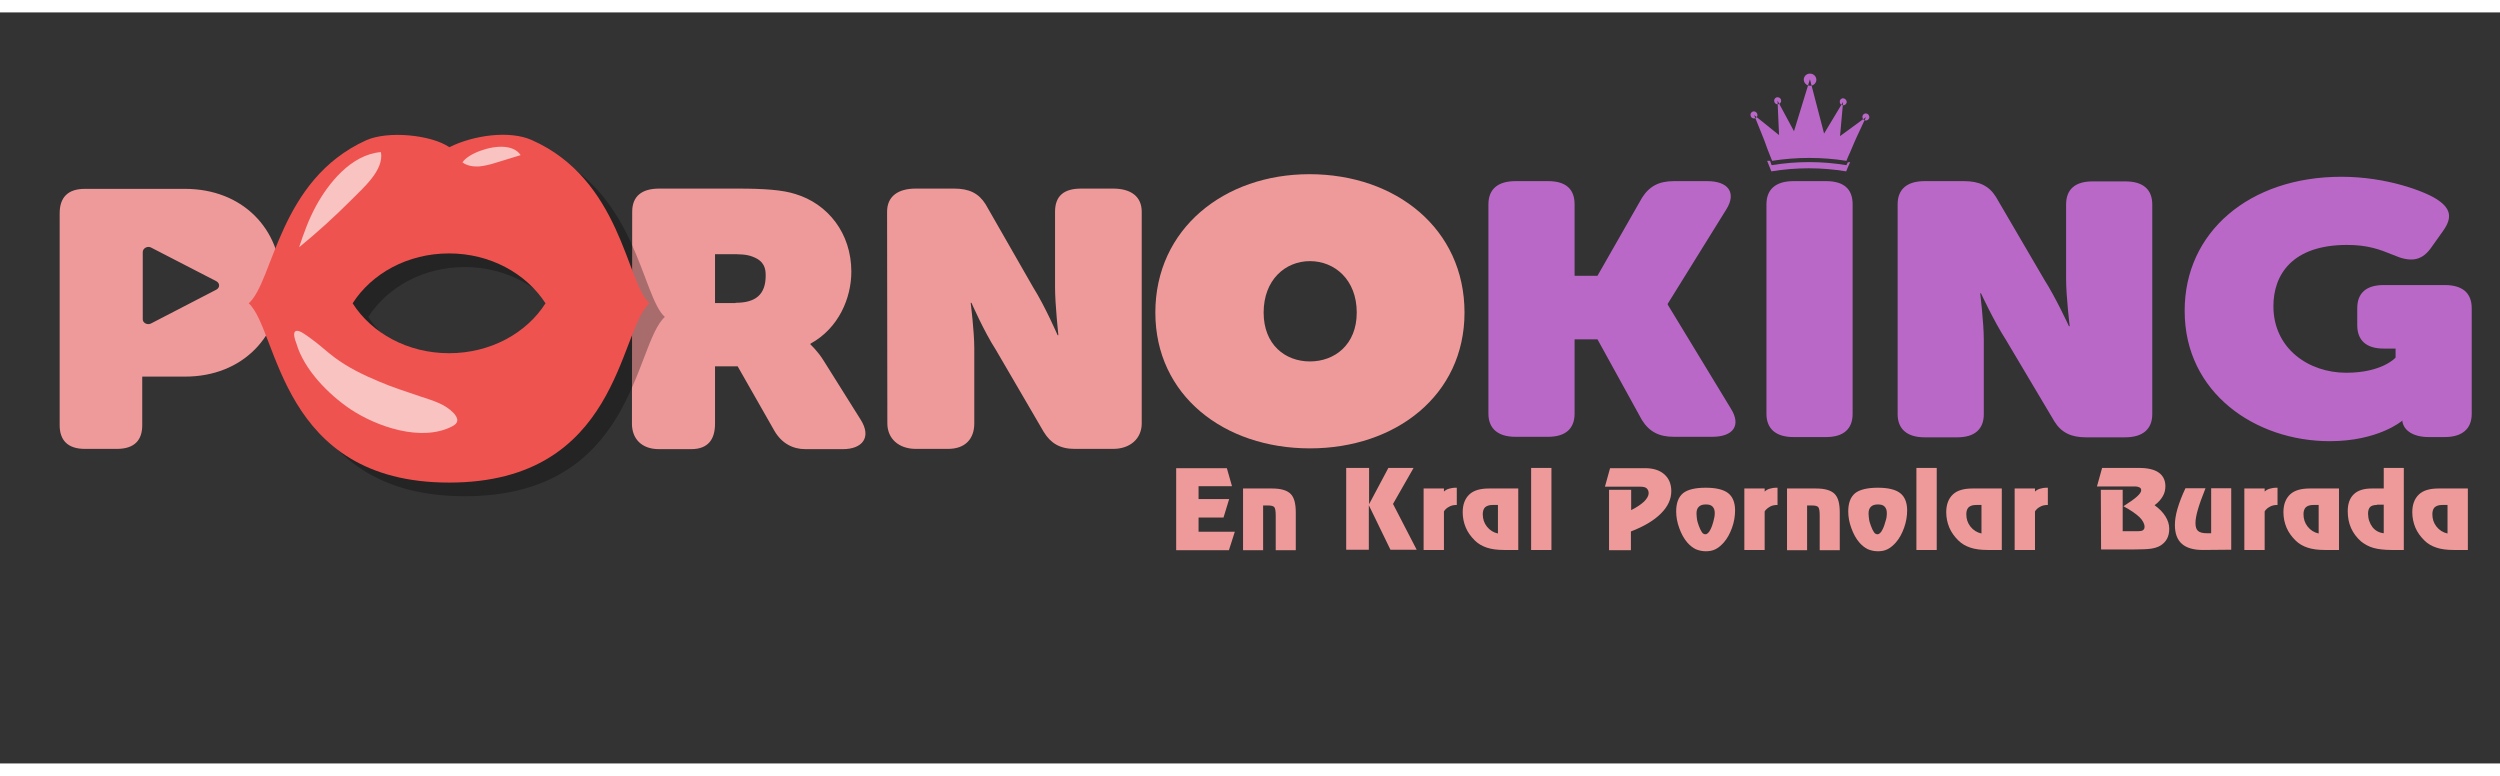 <svg xmlns="http://www.w3.org/2000/svg" width="290" height="90" enable-background="new 160 500 972 202" viewBox="180 300 972 292"><rect x="180" y="300" width="972" height="292" fill="#333333" stroke="none"/><style type="text/css">.st0{fill:#EF9A9A;} .st1{opacity:0.3;enable-background:new ;} .st2{fill:#EF5350;} .st3{opacity:0.65;fill:#FFFFFF;enable-background:new ;} .st4{fill:none;} .st5{enable-background:new ;} .st6{fill:#BA68C8;}</style><path d="M425.8 377.5c0-6.1 3.8-9 10.5-9h30.5c10.3 0 17.4.5 22.4 2.1 12.7 3.8 21.8 15.3 21.8 30.2 0 10.2-4.9 22-15.9 28v.3s2.8 2.5 5.2 6.4l14.3 22.8c4.4 6.9.7 11.5-6.9 11.5h-14.6c-4.9 0-9.2-2.3-12-7.1l-14.3-25.1H458v22.3c0 5.9-2.5 9.9-9.3 9.9h-12.5c-6.8 0-10.5-4.1-10.5-9.9l.1-82.4zm40.2 35.4c7.8 0 11.7-3.2 11.7-10.6 0-2.7-.5-5.6-5-7.3-2.5-1-5.2-1-8.8-1H458v19h8v-.1zM524.9 377.5c0-6.1 4.4-9 11.1-9h15c5.8 0 9.5 1.8 12.2 6.1l18.5 32.3c4.6 7.3 9.5 18.6 9.5 18.6h.3s-1.3-12-1.3-18.6v-29.4c0-6.1 3.4-9 10.1-9h12.5c6.8 0 11.1 3 11.1 9v82.3c0 5.9-4.5 9.9-11.1 9.9h-15c-5.7 0-9.3-2.2-12-6.6l-18.6-31.9c-4.6-7.1-9.5-18.3-9.5-18.3h-.3s1.4 11 1.4 17.7v29.2c0 5.9-3.4 9.9-10.2 9.9h-12.5c-6.8 0-11.1-4.1-11.1-9.9l-.1-82.3zM203.2 378.1c0-6.1 3.1-9.5 9.8-9.5h38.9c22.5 0 37.4 15.7 37.4 36.3 0 20.8-14.8 36.7-37.4 36.7h-16.6v18.9c0 5.9-3.1 9.2-9.9 9.2H213c-6.8 0-9.8-3.5-9.8-9.2v-82.4zm32.3 15.1v26.1c0 1.5 1.9 2.4 3.3 1.6l25.3-13.1c1.4-.7 1.5-2.5 0-3.3l-25.4-13.1c-1.4-.7-3.2.3-3.2 1.8z" class="st0"/><path d="M438.5 418.4c-12 10.7-11.7 69.7-77.8 69.7-66 0-66.3-59.2-77.9-69.7 9.6-8.6 11.5-48 45.7-63.4 8.5-3.8 25.3-2.1 32.3 2.7 9.5-4.7 23.4-6.6 32-2.8 34.7 15.4 36.7 55.5 45.7 63.5zm-77.8 19.4c16.1 0 30.1-7.8 37.5-19.4-7.5-11.6-21.5-19.4-37.5-19.4-16.1 0-30.1 7.8-37.5 19.4 7.4 11.6 21.4 19.4 37.5 19.4z" class="st1"/><path d="M432.5 413.1c-12 10.7-11.7 69.7-77.9 69.7-66 0-66.3-59.2-77.9-69.7 9.7-8.6 11.6-48 45.7-63.4 8.5-3.8 25.3-2.1 32.3 2.7 9.5-4.7 23.4-6.6 32-2.8 34.8 15.4 36.8 55.3 45.8 63.5zm-77.9 19.4c16.1 0 30.1-7.8 37.5-19.4-7.5-11.6-21.5-19.4-37.5-19.4-16.1 0-30.1 7.8-37.5 19.4 7.4 11.6 21.4 19.4 37.5 19.4z" class="st2"/><path d="M302.9 375.2c-2.8 5.1-4.8 10.6-6.6 16.1 7-5.7 13.7-11.8 20-18.1 4.8-4.9 13.1-11.8 11.8-18.9-11.7 1-20.5 12.3-25.2 20.9zM381.9 354.8c-1.3-1.5-3.4-2.3-5.6-2.5-5.7-.6-14.3 2.6-16.5 6 1.7 1.3 4.1 1.7 6.3 1.6 2.2-.2 4.3-.7 6.5-1.4 3.3-1 6.6-2 9.8-3-.1-.3-.3-.4-.5-.7zM357.8 458.6c0-1-.7-2.1-1.5-2.9-3.4-3.5-7.8-4.7-12.6-6.3-5.4-1.9-10.8-3.5-16.1-5.8-6.3-2.6-12.4-5.6-17.6-9.5-3.2-2.4-6.1-5.2-9.4-7.5-1-.7-3.9-3-5.2-2.8-2 .2-.6 3.7-.1 5.1 2.9 9.8 12.1 19.4 21 25.4 10.1 6.7 27.4 12.8 39.4 6.7.7-.4 1.5-.8 1.9-1.6.1-.2.2-.6.2-.8z" class="st3"/><path d="M-191.6 550.7V368.6h480.9v182.1" class="st4"/><g class="st5"><path d="M758.7 374.6c0-5.9 3.7-9 10.5-9h12.7c6.8 0 10.3 3 10.3 9v27.8h8.9l17.3-30.3c2.9-4.6 6.7-6.5 12.4-6.5h13c8.3 0 11.3 4.6 7.5 10.8l-22.9 36.9v.3l24.6 40.5c4 6.4 1 10.9-7.3 10.9h-14.9c-5.7 0-9.5-1.9-12.4-6.5l-17.3-31.4h-8.9V456c0 5.8-3.5 9-10.3 9h-12.7c-6.8 0-10.5-3.2-10.5-9v-81.4zM866.8 374.6c0-5.9 3.7-9 10.5-9H890c6.8 0 10.3 3 10.3 9v81.5c0 5.8-3.5 9-10.3 9h-12.7c-6.8 0-10.5-3.2-10.5-9v-81.5zM917.8 374.6c0-5.9 3.7-9 10.5-9h15.3c5.9 0 9.7 1.8 12.4 6.1l18.7 32c4.6 7.2 9.7 18.3 9.7 18.3h.3s-1.4-11.6-1.4-18.3v-29c0-5.9 3.5-9 10.3-9h12.7c6.8 0 10.5 3 10.5 9v81.5c0 5.8-3.7 9-10.5 9H991c-5.7 0-9.5-1.8-12.2-6.1l-18.9-31.8c-4.6-7.1-9.7-18.1-9.7-18.1h-.3s1.4 11.5 1.4 18.1v28.9c0 5.8-3.5 9-10.3 9h-12.7c-6.8 0-10.5-3.2-10.5-9v-81.6zM1090.3 363.9c17.8 0 32.3 5.7 36.9 8.6 5.7 3.6 6.4 7.2 2.7 12.4l-4.9 6.9c-3.7 5-8.1 5.3-14.5 2.5-5.4-2.2-9.9-3.9-18-3.9-21.3 0-28.6 11.6-28.6 23.8 0 16.5 13.7 25.9 28.3 25.9 14.1 0 19.2-5.9 19.2-5.9v-3.5h-4.6c-6.8 0-10.3-3.2-10.3-9.1V415c0-5.9 3.5-9 10.3-9h23.7c6.8 0 10.5 3 10.5 9v41.1c0 5.8-3.7 9-10.5 9h-6.2c-6.8 0-10.3-3.2-10.3-6.9v1.2c0-.4.2-.6.2-.6h-.3s-9.2 7.9-28.1 7.9c-28.8 0-56.4-18.7-56.4-50.6-.1-30.7 25.2-52.2 60.9-52.2z" class="st6"/></g><path d="M863.3 339.9c0 .7-.7 1.4-1.4 1.3-.8 0-1.3-.6-1.3-1.4s.7-1.4 1.4-1.3c.7 0 1.3.7 1.3 1.4zM906.8 340.7c0 .7-.7 1.4-1.4 1.3-.8 0-1.3-.6-1.3-1.4s.7-1.4 1.4-1.3c.7 0 1.3.7 1.3 1.4zM872.5 334.4c0 .7-.7 1.4-1.4 1.3-.8 0-1.3-.6-1.3-1.4s.7-1.4 1.4-1.3c.7 0 1.3.5 1.3 1.4zM898 334.8c0 .7-.7 1.4-1.4 1.3-.8 0-1.3-.6-1.3-1.4s.7-1.4 1.4-1.3 1.3.7 1.3 1.4zM886.2 326.2c0 1.3-1.2 2.4-2.5 2.3-1.3 0-2.4-1.1-2.4-2.4s1.2-2.4 2.5-2.3c1.3 0 2.4 1.1 2.4 2.4zM897.9 357.7l.6-1.5.9-2 1.7-4 .9-2 3.5-7.5-10.1 7.4 1.2-13.3-7.4 12.3-5.5-21.1-6.2 20.2-6.4-11.9.6 13.4-9.7-7.8 3.1 7.7.8 2 1.5 4.1.8 2 .8 2c9.5-1.5 19.3-1.5 28.9 0zM898.4 358.3l-.5 1.1c-9.6-1.6-19.4-1.6-29.1 0l-.6-1.7h-1.1v.1l.8 2 .8 2c9.6-1.6 19.5-1.6 29.1 0l.6-1.5.9-2 .1-.1-1 .1z" class="st6"/><path d="M244.1 373.9h713v114.6h-713z" class="st4"/><g class="st5"><path d="M659 484.2h-13v5h11.9l-2.2 7.2H646v5.5h14.1l-2.3 7.2h-20.5v-31.9H657l2 7zM663.3 485.1h11.3c3.4 0 5.8.7 7.2 2.1s2 3.8 2 7.3v14.6H676v-13.5c0-1.8-.2-2.9-.6-3.3s-1.2-.6-2.4-.6h-1.9v17.4h-7.8v-24zM703.5 477.1h8.8v14.1l7.5-14.1h9.8l-8 14 9.2 17.8h-10.2l-8.4-17.3v17.3h-8.8v-31.8h.1zM733.5 485.1h7.9v1.2c.5-.5 1.2-.9 1.9-1.1.8-.2 1.6-.4 2.6-.4h.5v6.7c-1.2 0-2.2.2-3 .7-.8.4-1.5 1-2 1.8v15h-7.9v-23.9zM764.8 509c-2.7 0-4.9-.3-6.7-.9s-3.4-1.5-4.7-2.8c-1.5-1.5-2.7-3.1-3.5-5s-1.2-3.9-1.2-6c0-3 .9-5.3 2.6-6.9s4.3-2.3 7.6-2.3h11.4V509h-5.5zm-4.4-17.5c-1.4 0-2.3.3-3 .9-.6.6-.9 1.5-.9 2.7 0 1.8.5 3.4 1.6 4.8s2.5 2.3 4.3 2.7v-11.1h-2zM775.3 477.1h7.9V509h-7.9v-31.9z" class="st0"/></g><g class="st5"><path d="M805.6 509v-23.4h8.6v7.9c2.2-1.1 3.8-2.2 5-3.3 1.2-1.2 1.8-2.3 1.8-3.3 0-.8-.3-1.4-.8-1.9-.5-.4-1.3-.6-2.3-.6H804l2-7.2h13.6c3.2 0 5.7.8 7.5 2.4s2.7 3.8 2.7 6.5c0 3.1-1.3 6-4 8.7s-6.5 5-11.7 7v7.3h-8.5v-.1zM843.2 484.8c4 0 6.9.7 8.7 2.1s2.7 3.7 2.7 6.7c0 2.3-.4 4.6-1.2 6.8s-1.8 4.1-3.2 5.7c-1 1.1-2 2-3.2 2.6s-2.4.8-3.8.8-2.7-.3-3.9-.8c-1.2-.6-2.2-1.4-3.2-2.5-1.4-1.6-2.4-3.5-3.2-5.7s-1.2-4.3-1.2-6.5c0-3.3.9-5.6 2.7-7.1 1.8-1.4 4.7-2.1 8.8-2.1zm3.5 9.9c0-1.2-.3-2-.9-2.6s-1.4-.8-2.6-.8-2.1.3-2.7.9-.9 1.4-.9 2.6c0 .7.1 1.5.2 2.3s.4 1.6.7 2.5c.4 1.1.8 1.9 1.2 2.5s.9.8 1.4.8c.3 0 .7-.2 1-.5s.7-.8 1-1.5c.5-1 .8-2 1.1-3.1s.5-2.1.5-3.1zM858.2 485.1h7.9v1.2c.5-.5 1.2-.9 1.9-1.1.8-.2 1.6-.4 2.6-.4h.5v6.7c-1.2 0-2.2.2-3 .7s-1.5 1-2 1.8v15h-7.9v-23.9zM874.8 485.1h11.3c3.4 0 5.8.7 7.2 2.1s2 3.8 2 7.3v14.6h-7.8v-13.5c0-1.8-.2-2.9-.6-3.3s-1.2-.6-2.4-.6h-1.9v17.4h-7.8v-24zM910.1 484.8c4 0 6.9.7 8.7 2.1s2.7 3.7 2.7 6.7c0 2.3-.4 4.6-1.2 6.8s-1.8 4.1-3.2 5.7c-1 1.1-2 2-3.2 2.6s-2.4.8-3.8.8-2.7-.3-3.9-.8c-1.2-.6-2.2-1.4-3.2-2.5-1.4-1.6-2.4-3.5-3.2-5.7s-1.2-4.3-1.2-6.5c0-3.3.9-5.6 2.7-7.1 1.8-1.4 4.8-2.1 8.8-2.1zm3.5 9.9c0-1.2-.3-2-.9-2.6s-1.4-.8-2.6-.8-2.1.3-2.7.9-.9 1.4-.9 2.6c0 .7.1 1.5.2 2.3s.4 1.6.7 2.5c.4 1.1.8 1.9 1.2 2.5s.9.8 1.4.8c.3 0 .7-.2 1-.5s.7-.8 1-1.5c.5-1 .8-2 1.1-3.1.4-1.1.5-2.1.5-3.1zM925.1 477.1h7.9V509h-7.9v-31.9zM952.8 509c-2.7 0-4.9-.3-6.7-.9s-3.4-1.5-4.7-2.8c-1.5-1.5-2.7-3.1-3.5-5s-1.2-3.9-1.2-6c0-3 .9-5.3 2.6-6.9s4.3-2.3 7.6-2.3h11.4V509h-5.5zm-4.4-17.5c-1.4 0-2.3.3-3 .9-.6.6-.9 1.5-.9 2.7 0 1.8.5 3.4 1.6 4.8s2.5 2.3 4.3 2.7v-11.1h-2zM963.3 485.1h7.9v1.2c.5-.5 1.2-.9 1.9-1.1.8-.2 1.6-.4 2.6-.4h.5v6.7c-1.2 0-2.2.2-3 .7-.8.4-1.5 1-2 1.8v15h-7.9v-23.9z" class="st0"/></g><g class="st5"><path d="M996.8 485.6h8.5v16.1h6.1c.8 0 1.4-.1 1.8-.4s.6-.7.6-1.3c0-1.2-.7-2.5-2-3.8-1.4-1.3-3.4-2.7-6.2-4.2 2.5-1.6 4.2-2.8 5.3-3.8s1.6-1.8 1.6-2.4c0-.5-.2-.9-.6-1.1s-1-.4-1.9-.4h-14.7l2-7.2h14.3c3.4 0 6 .6 7.7 1.8s2.6 3 2.6 5.3c0 1.4-.3 2.7-1 3.9s-1.7 2.4-3.2 3.5c1.8 1.3 3.2 2.7 4.2 4.3s1.5 3.2 1.5 4.9c0 1.5-.3 2.8-.9 3.9s-1.5 2-2.7 2.7c-.9.5-2.1.9-3.5 1.1s-3.7.3-6.9.3h-12.5l-.1-23.2zM1036.5 509c-3.7 0-6.4-.8-8.2-2.4s-2.7-4-2.7-7.3c0-1.8.3-3.9 1-6.3s1.7-5 3.1-8h7.8c-1.4 3.5-2.4 6.3-3 8.4s-.9 3.8-.9 5.1c0 1.5.3 2.5 1 3.1s1.8.9 3.5.9h1.6V485h7.8v23.9l-11 .1zM1052.6 485.1h7.9v1.2c.5-.5 1.2-.9 1.9-1.1.8-.2 1.6-.4 2.6-.4h.5v6.7c-1.2 0-2.2.2-3 .7-.8.4-1.5 1-2 1.8v15h-7.9v-23.9zM1083.9 509c-2.7 0-4.9-.3-6.7-.9s-3.4-1.5-4.7-2.8c-1.5-1.5-2.7-3.1-3.5-5s-1.2-3.9-1.2-6c0-3 .9-5.3 2.6-6.9s4.3-2.3 7.6-2.3h11.4V509h-5.5zm-4.4-17.5c-1.4 0-2.3.3-3 .9-.6.6-.9 1.5-.9 2.7 0 1.8.5 3.4 1.6 4.8s2.5 2.3 4.3 2.7v-11.1h-2zM1109.8 509c-2.8 0-5.2-.3-7-.8s-3.4-1.4-4.8-2.5c-1.7-1.5-3-3.2-3.9-5.2s-1.3-4.2-1.3-6.6c0-2.9.8-5.1 2.4-6.6s3.9-2.2 7-2.2h4.6v-8h7.8V509h-4.8zm-5.7-17.5c-1.2 0-2.1.3-2.6.8s-.8 1.4-.8 2.5c0 2.1.6 3.8 1.7 5.3 1.1 1.4 2.6 2.2 4.4 2.4v-11.1h-2.7v.1zM1134 509c-2.7 0-4.9-.3-6.7-.9s-3.4-1.5-4.7-2.8c-1.5-1.5-2.7-3.1-3.5-5s-1.2-3.9-1.2-6c0-3 .9-5.3 2.6-6.9s4.3-2.3 7.6-2.3h11.4V509h-5.5zm-4.4-17.5c-1.4 0-2.3.3-3 .9-.6.6-.9 1.5-.9 2.7 0 1.8.5 3.4 1.6 4.8s2.5 2.3 4.3 2.7v-11.1h-2z" class="st0"/></g><path d="M114.9 492.4h706v116.5h-706z" class="st4"/><path d="M689.1 362.9c33.6 0 60.3 21.2 60.3 53.8 0 32.2-26.8 52.8-60.1 52.8-33.4 0-60.1-20.6-60.1-52.8 0-32.6 26.8-53.8 59.9-53.8zm.2 72.8c9.6 0 18.2-6.5 18.2-19 0-12.8-8.6-20-18.2-20s-18 7.3-18 20c0 12.5 8.4 19 18 19z" class="st0"/></svg>